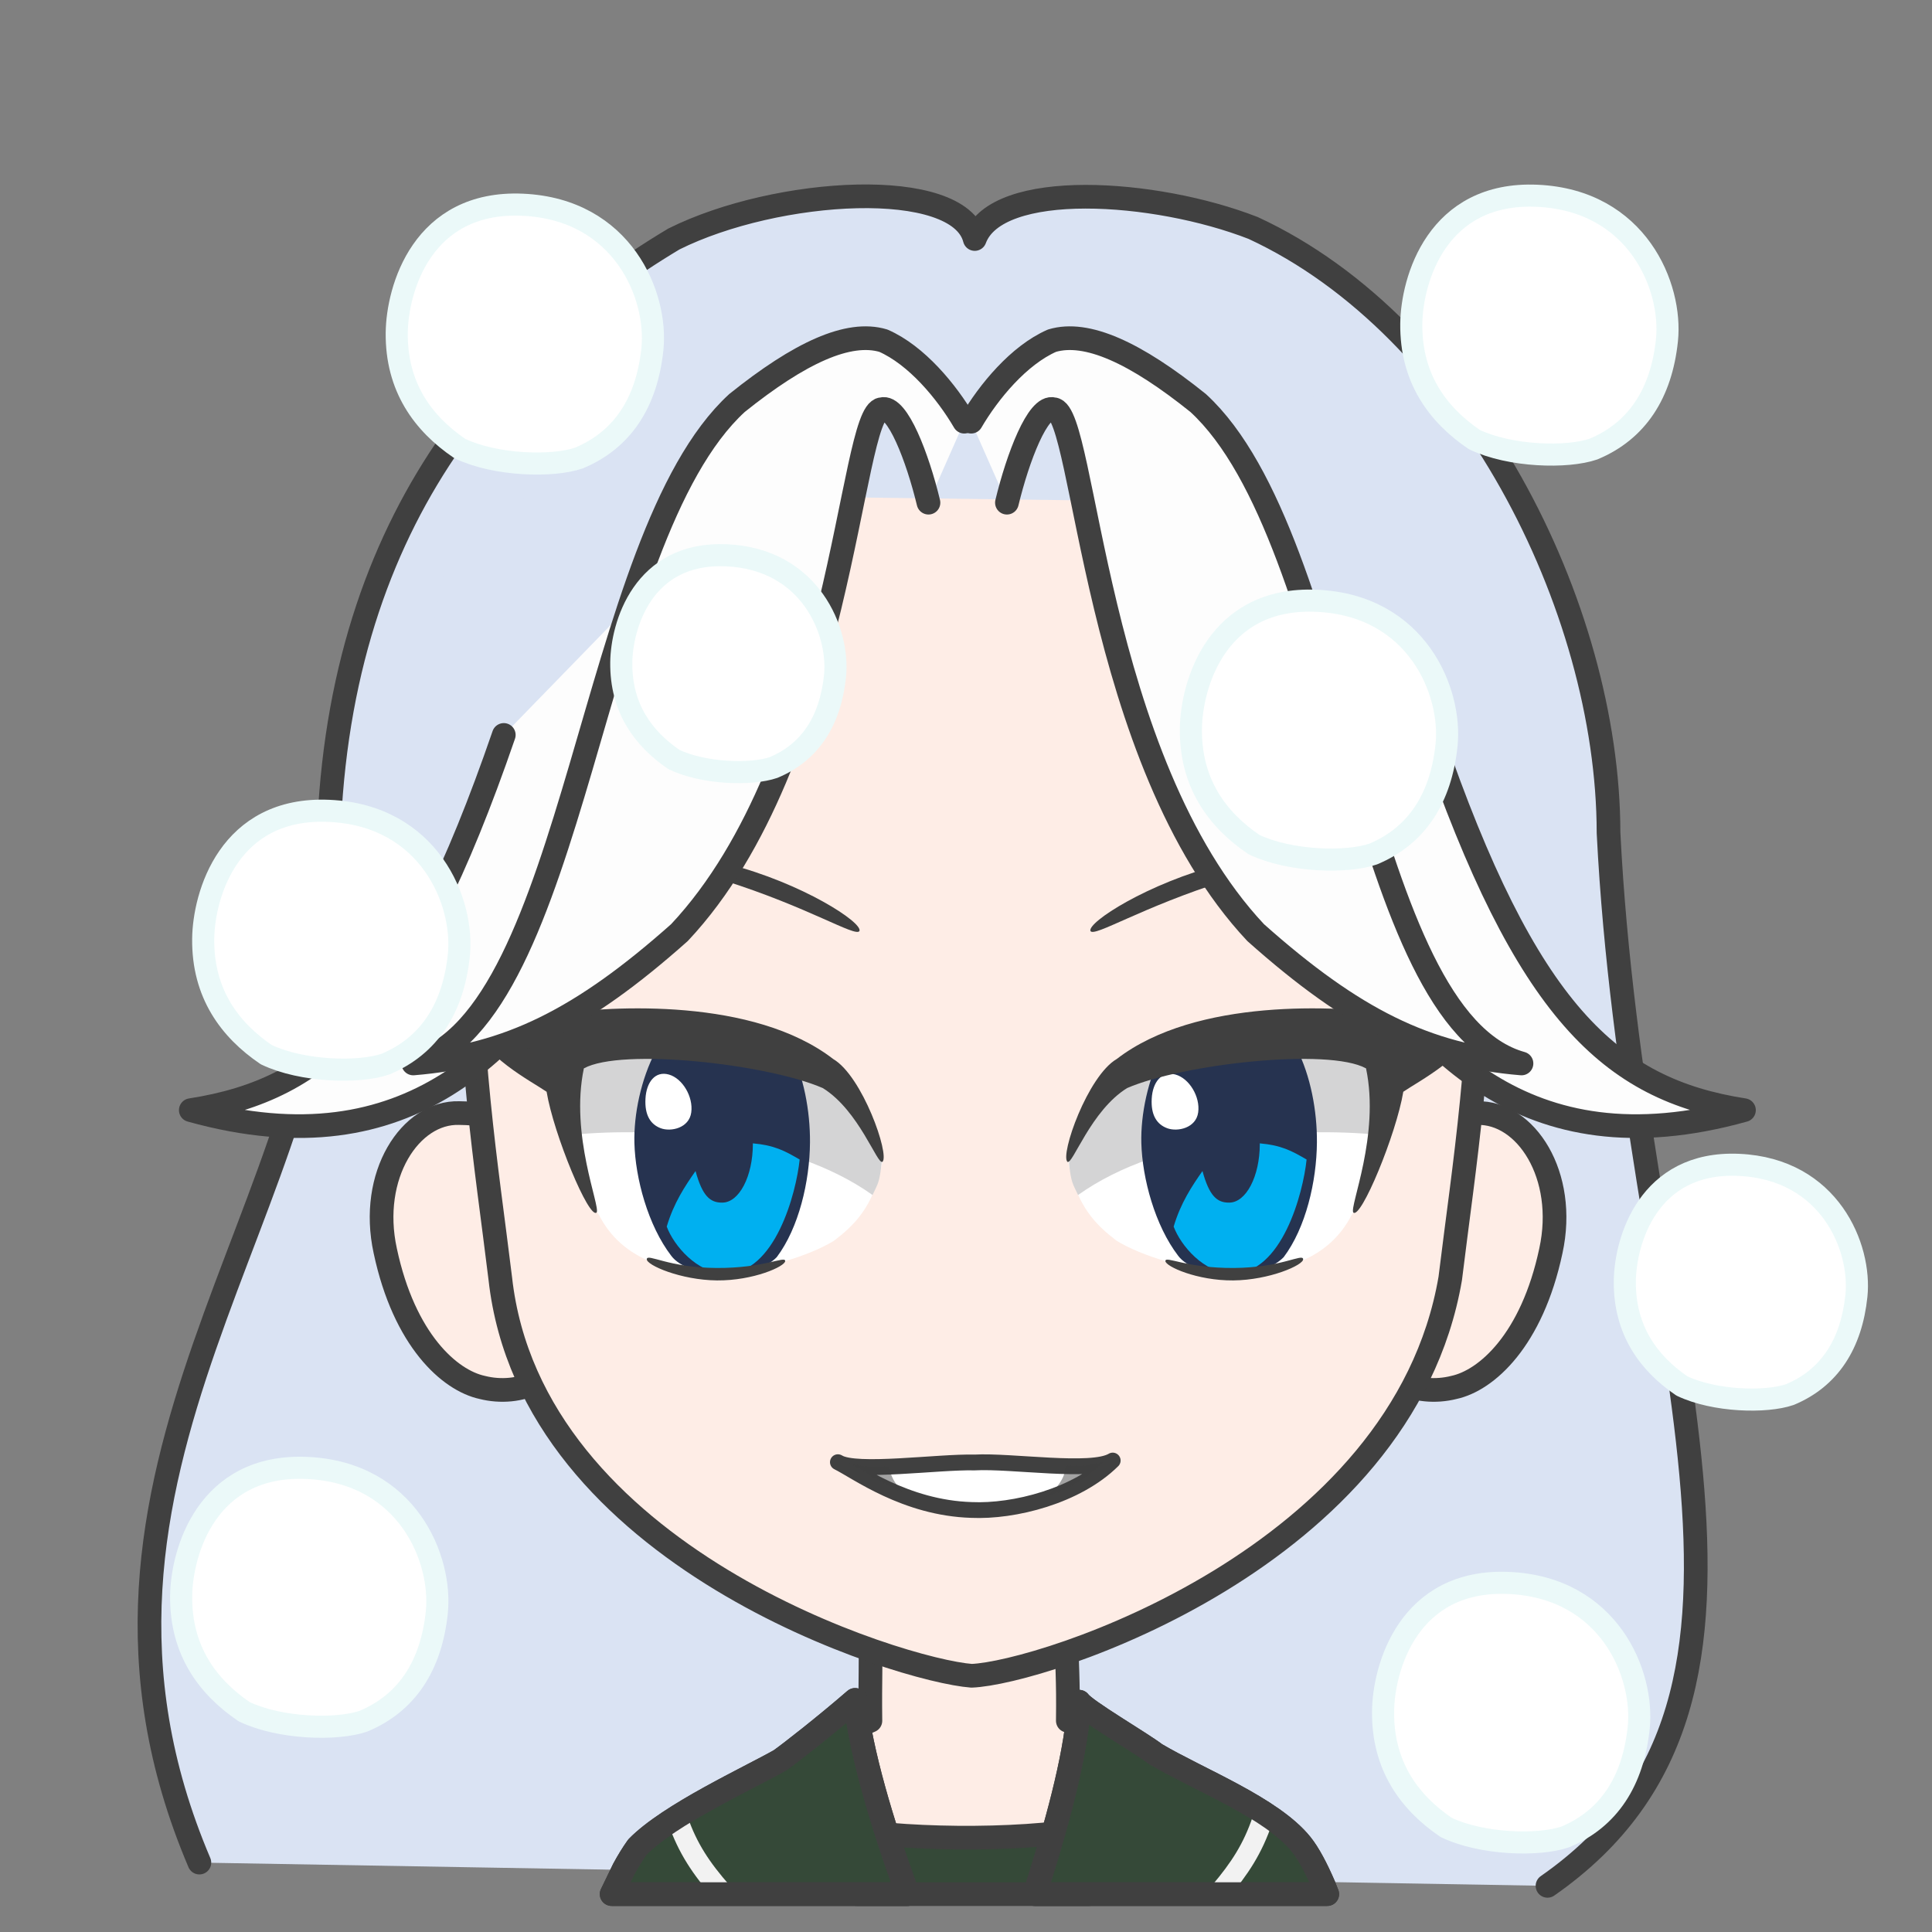 <svg width="2805" height="2805" xmlns="http://www.w3.org/2000/svg" xmlns:xlink="http://www.w3.org/1999/xlink" xml:space="preserve" overflow="hidden"><rect width="100%" height="100%" fill="#808080" stroke="none"/><g transform="translate(-3968 -936)"><path d="M4257.47 3640.24C4015.4 3071.44 4458.49 2680.15 4444.45 2219.58 4438.08 1731.13 4666.56 1450.57 4946.36 1283 5095.92 1208.43 5359.94 1192.61 5383.2 1283 5415.35 1196.33 5644.85 1211.35 5787.52 1267.04 6097.62 1410.57 6303.12 1816.25 6303.37 2145.08 6339.73 2868.52 6616.36 3394.34 6214.76 3674" stroke="#404040" stroke-width="34.375" stroke-linecap="round" stroke-linejoin="round" stroke-miterlimit="10" fill="#DAE3F3" fill-rule="evenodd"/><path d="M100.689 0C98.84 79.625 96.894 89.967 97.677 152.26 83.972 154.12 27.834 182.731 0 193.488 30.346 293.188 148.667 377.978 237.171 376.992 325.675 376.006 449.331 271.853 478 192.711L384.281 152.263C385.064 89.969 383.117 77.203 384.519 2.423L100.689 0Z" stroke="#404040" stroke-width="34.375" stroke-linecap="round" stroke-linejoin="round" stroke-miterlimit="10" fill="#FEEDE6" fill-rule="evenodd" transform="matrix(-1 0 0 1 5616 3282)"/><path d="M1590.28 0.036C1578.74 0.3 1556.37 0.199 1540.19 10.016L157.421 11.858C140.36 2.041 125.279 0.88 112.671 0.036 41.656-2.078-18.587 90.323 5.331 200.006 32.888 329.762 98.798 388.173 146.094 398.363 172.595 405.075 202.149 402.54 224.36 390.397L1478.55 390.397C1500.77 402.54 1530.33 405.075 1556.84 398.363 1604.16 388.173 1670.1 329.762 1697.67 200.006 1721.59 90.323 1661.33-2.078 1590.28 0.036Z" stroke="#404040" stroke-width="34.375" stroke-linecap="round" stroke-linejoin="round" stroke-miterlimit="10" fill="#FEEDE6" fill-rule="evenodd" transform="matrix(-1 0 0 1 6225 2552)"/><path d="M1474 666.155C1471.86 440.218 1415.73 7.498 731.293 0 77.289 2.9-1.423 444.175 0.019 666.155 0.542 939.423 26.781 1089.01 47.443 1258.14 116.934 1664.39 640.509 1831.15 742.376 1835 844.243 1827.48 1381.86 1662.7 1426.66 1258.14 1447.28 1089.01 1473.48 939.423 1474 666.155Z" stroke="#404040" stroke-width="34.375" stroke-linecap="round" stroke-linejoin="round" stroke-miterlimit="10" fill="#FEEDE6" fill-rule="evenodd" transform="matrix(-1 0 0 1 6121 1534)"/><path d="M5519 2623.23C5562.83 2421.33 5820.6 2384.96 5987 2483.78 5985.93 2552.99 5970.88 2641.28 5930.33 2700.06 5864.55 2828.71 5658.18 2780 5588.97 2737.26 5561.1 2715.81 5531.25 2688.88 5519 2623.23Z" fill="#FFFFFF" fill-rule="evenodd"/><path d="M5533.19 2671C5655.7 2583.56 5851.39 2572.27 5967.72 2583.41 6013.01 2422.1 5861.04 2420.2 5789.13 2425.32 5717.23 2430.44 5549.17 2485.94 5520 2624.41 5523.08 2652.86 5525.17 2653.95 5533.19 2671Z" fill="#D4D4D5" fill-rule="evenodd"/><path d="M5656.09 2461.79 5850.44 2458C5870.91 2497.91 5880.32 2549.19 5879.99 2594.58 5879.58 2651.31 5863.79 2718.7 5831.69 2761.29 5796.45 2797.06 5703.07 2791.87 5678.67 2759.38 5644.77 2715.23 5626.39 2646.7 5625.07 2595.41 5624.02 2554.38 5634.44 2502.96 5656.09 2461.79Z" fill="#263350" fill-rule="evenodd"/><path d="M5796.98 2596C5827.57 2598.66 5842.94 2606.49 5865 2619.49 5860.06 2667.69 5829.34 2785.85 5756.96 2785 5715.87 2784.51 5682.13 2744.13 5672 2716.85 5682.29 2682.21 5698.66 2657.91 5713.82 2636.19 5723.7 2672.15 5734.8 2682.26 5752.6 2682.03 5777.16 2682.03 5797.06 2643.87 5797.06 2596.8 5797.04 2596.53 5797.01 2596.27 5796.98 2596Z" fill="#00B0F0" fill-rule="evenodd"/><path d="M5640.14 2531.04C5641.5 2507.03 5654.5 2490.53 5674.6 2496.08 5694.7 2501.62 5710.76 2528.35 5707.6 2551.08 5704.44 2573.82 5677.68 2579.58 5662.64 2574.04 5647.6 2568.49 5638.78 2555.04 5640.14 2531.04Z" fill="#FFFFFF" fill-rule="evenodd"/><path d="M5742.33 2190.49C5850.05 2162.87 5991.57 2164.66 5992 2174.86 5992.44 2182.7 5872 2175.44 5748.57 2214.27 5625.14 2253.1 5556.65 2297.14 5551.21 2287.71 5546.11 2275.39 5634.6 2218.1 5742.33 2190.49Z" fill="#404040" fill-rule="evenodd"/><path d="M5517.75 2622.79C5525.09 2628.05 5551.63 2548.41 5604.41 2515.73 5685.29 2480.71 5896.57 2457.03 5951.31 2487.14 5971.78 2584.27 5926.88 2687.98 5932.81 2696.39 5943.8 2706.72 5995.13 2582.93 6005.4 2521.08 6026.71 2506.32 6101.98 2467.68 6110 2422.14 6069.71 2429.01 6031.49 2422.76 5991.13 2408.01 5910.93 2396.35 5704.86 2384.4 5589.33 2473.55 5547.06 2498.18 5507.06 2612.43 5517.75 2622.79Z" fill="#404040" fill-rule="evenodd"/><path d="M0.016 2.036C1.052-6.487 31.482 14.475 100.571 14.93 169.661 15.386 199.844-3.065 200 4.769 200.155 12.602 153.908 33.448 101.507 32.993 49.105 32.537-1.02 10.559 0.016 2.036Z" fill="#404040" fill-rule="evenodd" transform="matrix(-1 0 0 1 5860 2762)"/><path d="M0 192.232C43.834-9.673 301.597-46.042 468 52.783 466.932 121.991 451.882 210.276 411.333 269.056 345.553 397.706 139.185 349 69.973 306.256 42.1 284.807 12.245 257.882 0 192.232Z" fill="#FFFFFF" fill-rule="evenodd" transform="matrix(-1 0 0 1 5249 2431)"/><path d="M13.195 247C135.7 159.562 331.394 148.274 447.721 159.412 493.011-1.897 341.038-3.802 269.132 1.321 197.226 6.444 29.173 61.942 0 200.409 3.079 228.858 5.171 229.95 13.195 247Z" fill="#D4D4D5" fill-rule="evenodd" transform="matrix(-1 0 0 1 5248 2424)"/><path d="M190.894 22.485C298.375-5.131 439.567-3.34 439.999 6.863 440.443 14.699 320.268 7.444 197.119 46.272 73.97 85.1 5.638 129.145 0.209 119.708-4.876 107.392 83.412 50.102 190.894 22.485Z" fill="#404040" fill-rule="evenodd" transform="matrix(-1 0 0 1 5216 2168)"/><path d="M4920.09 2461.79 5114.44 2458C5134.91 2497.91 5144.32 2549.19 5143.99 2594.58 5143.58 2651.31 5127.79 2718.7 5095.69 2761.29 5060.45 2797.06 4967.07 2791.87 4942.67 2759.38 4908.77 2715.23 4890.39 2646.7 4889.07 2595.41 4888.02 2554.38 4898.44 2502.96 4920.09 2461.79Z" fill="#263350" fill-rule="evenodd"/><path d="M5060.98 2596C5091.57 2598.66 5106.94 2606.49 5129 2619.49 5124.06 2667.69 5093.34 2785.85 5020.96 2785 4979.87 2784.51 4946.13 2744.13 4936 2716.85 4946.29 2682.21 4962.66 2657.91 4977.82 2636.19 4987.7 2672.15 4998.8 2682.26 5016.6 2682.03 5041.16 2682.03 5061.06 2643.87 5061.06 2596.8 5061.04 2596.53 5061.01 2596.27 5060.98 2596Z" fill="#00B0F0" fill-rule="evenodd"/><path d="M4905.14 2531.04C4906.48 2507.03 4919.28 2490.53 4939.09 2496.08 4958.9 2501.62 4974.72 2528.35 4971.61 2551.08 4968.49 2573.82 4942.12 2579.58 4927.3 2574.04 4912.48 2568.49 4903.79 2555.04 4905.14 2531.04Z" fill="#FFFFFF" fill-rule="evenodd"/><path d="M1.755 222.789C9.09 228.053 35.634 148.408 88.412 115.73 169.29 80.715 380.574 57.027 435.306 87.138 455.78 184.266 410.882 287.978 416.806 296.393 427.801 306.715 479.132 182.929 489.397 121.082 510.715 106.321 585.979 67.68 594 22.136 553.714 29.007 515.485 22.762 475.132 8.008 394.93-3.649 188.856-15.603 73.328 73.545 31.064 98.176-8.945 212.432 1.755 222.789Z" fill="#404040" fill-rule="evenodd" transform="matrix(-1 0 0 1 5251 2400)"/><path d="M4907.02 2764.04C4908.06 2755.51 4938.64 2776.47 5008.07 2776.93 5077.51 2777.39 5107.84 2758.93 5108 2766.77 5108.16 2774.6 5061.68 2795.45 5009.01 2794.99 4956.35 2794.54 4905.97 2772.56 4907.02 2764.04Z" fill="#404040" fill-rule="evenodd"/><path d="M5181 3589C5267.04 3606.99 5443.37 3610.42 5549 3590.71L5549 3686 5211.67 3686 5181 3589Z" stroke="#404040" stroke-width="34.375" stroke-linecap="round" stroke-linejoin="round" stroke-miterlimit="10" fill="#354938" fill-rule="evenodd"/><path d="M360.257 2.64C351.193 15.603 270.78 62.143 248.996 78.862 186.77 115.64 80.312 156.728 37.62 210.019 26.948 223.341 15.861 244.346 4.77 270.024L0 282 424.878 282 418.476 262.397C388.156 166.036 362.993 69.528 360.257 2.64ZM685.525 0C676.986 76.713 646.426 179.471 611.045 276.831L609.081 282 1039 282 1021.48 245.832C1015.16 234.165 1008.58 223.408 1001.69 213.779 955.871 166.667 839.865 113.369 794.529 87.734 779.496 77.089 729.559 38.118 685.525 0Z" stroke="#404040" stroke-width="34.375" stroke-linecap="round" stroke-linejoin="round" stroke-miterlimit="10" fill="#354938" fill-rule="evenodd" transform="matrix(-1 0 0 1 5895 3404)"/><path d="M4952 3578C4966.51 3619.83 4986.13 3648.85 5016 3683" stroke="#F2F2F2" stroke-width="29.792" stroke-linecap="round" stroke-linejoin="round" stroke-miterlimit="10" fill="none" fill-rule="evenodd"/><path d="M0 0C14.054 41.829 33.067 70.854 62 105" stroke="#F2F2F2" stroke-width="29.792" stroke-linecap="round" stroke-linejoin="round" stroke-miterlimit="10" fill="none" fill-rule="evenodd" transform="matrix(-1 0 0 1 5801 3578)"/><path d="M360.257 2.64C351.193 15.603 270.78 62.143 248.996 78.862 186.77 115.64 80.312 156.728 37.62 210.019 26.948 223.341 15.861 244.346 4.77 270.024L0 282 424.878 282 418.476 262.397C388.156 166.036 362.993 69.528 360.257 2.64ZM685.525 0C676.986 76.713 646.426 179.471 611.045 276.831L609.081 282 1039 282 1021.48 245.832C1015.16 234.165 1008.58 223.408 1001.69 213.779 955.871 166.667 839.865 113.369 794.529 87.734 779.496 77.089 729.559 38.118 685.525 0Z" stroke="#404040" stroke-width="34.375" stroke-linecap="round" stroke-linejoin="round" stroke-miterlimit="10" fill="none" fill-rule="evenodd" transform="matrix(-1 0 0 1 5895 3404)"/><path d="M0.825 210.484C-7.271 133.037 43.356 6.737 189.319 0.235 335.281-6.267 371.285 123.504 371.985 186.528 372.867 265.84 333.601 318.941 280.438 355.146 228.363 380.058 145.652 382.225 107.388 368.937 44.111 342.475 8.921 287.932 0.825 210.484Z" stroke="#EBF9F9" stroke-width="32.083" stroke-linejoin="round" stroke-miterlimit="10" fill="#FFFFFF" fill-rule="evenodd" transform="matrix(-1 0 0 1 6348 3234)"/><path d="M0.825 209.926C-7.271 132.684 43.356 6.719 189.319 0.235 335.281-6.25 371.285 123.177 371.986 186.033 372.868 265.135 333.601 318.095 280.439 354.204 228.363 379.05 145.653 381.211 107.388 367.958 44.111 341.566 8.921 287.168 0.825 209.926Z" stroke="#EBF9F9" stroke-width="32.083" stroke-linejoin="round" stroke-miterlimit="10" fill="#FFFFFF" fill-rule="evenodd" transform="matrix(-1 0 0 1 4603 3067)"/><path d="M4509 2308.5 4907.35 2151.71 5122 1657.05 5639.4 1663.82 6012.19 2255.61 6258 2399 6129.29 1731.59 5729.77 1386 5042.92 1388.26 4614.1 1756.66 4509 2308.5Z" fill="#DAE3F3" fill-rule="evenodd"/><path d="M0.825 209.926C-7.271 132.684 43.356 6.719 189.319 0.235 335.281-6.25 371.285 123.177 371.985 186.033 372.867 265.135 333.601 318.095 280.438 354.204 228.363 379.05 145.652 381.211 107.388 367.958 44.111 341.566 8.921 287.168 0.825 209.926Z" stroke="#EBF9F9" stroke-width="32.083" stroke-linejoin="round" stroke-miterlimit="10" fill="#FFFFFF" fill-rule="evenodd" transform="matrix(-1 0 0 1 4916 1233)"/><path d="M0.825 209.926C-7.271 132.684 43.356 6.719 189.319 0.235 335.281-6.25 371.285 123.177 371.985 186.033 372.867 265.135 333.601 318.095 280.438 354.204 228.363 379.05 145.652 381.211 107.388 367.958 44.111 341.566 8.921 287.168 0.825 209.926Z" stroke="#EBF9F9" stroke-width="32.083" stroke-linejoin="round" stroke-miterlimit="10" fill="#FFFFFF" fill-rule="evenodd" transform="matrix(-1 0 0 1 6389 1220)"/><path d="M0.748 190.385C-6.587 120.333 39.277 6.094 171.506 0.213 303.736-5.669 336.352 111.711 336.987 168.716 337.786 240.454 302.214 288.485 254.053 321.233 206.877 343.766 131.949 345.726 97.284 333.707 39.961 309.772 8.082 260.437 0.748 190.385Z" stroke="#EBF9F9" stroke-width="32.083" stroke-linejoin="round" stroke-miterlimit="10" fill="#FFFFFF" fill-rule="evenodd" transform="matrix(-1 0 0 1 6664 2627)"/><path d="M5184.5 3058.88C5211.46 3072.15 5282.36 3125.38 5378.54 3128.28 5440.02 3131.05 5531.32 3108.22 5583.5 3056.5 5552.9 3075.09 5436.4 3056.35 5382.9 3059.32 5330.02 3057.98 5210.33 3075.27 5184.5 3058.88Z" stroke="#404040" stroke-width="22.917" stroke-linecap="round" stroke-linejoin="round" stroke-miterlimit="10" fill="#FFFFFF" fill-rule="evenodd"/><path d="M5199 3058.37C5208.08 3064.49 5229.53 3065.89 5255.41 3065.33L5259.8 3065.14 5261.81 3076.8C5265.23 3086.51 5271.88 3095.54 5281.09 3103.47L5281.87 3104.02 5265.61 3096.78C5234.57 3081.52 5211.64 3064.97 5199 3058.37ZM5573 3056C5554.66 3075.31 5531.16 3090.57 5505.91 3101.96L5482.92 3111 5493.59 3103.47C5502.8 3095.54 5509.46 3086.51 5512.87 3076.8L5515.05 3064.22 5538.57 3063.83C5553.63 3062.93 5565.83 3060.63 5573 3056Z" fill="#404040" fill-rule="evenodd" fill-opacity="0.478"/><path d="M4699.43 2003.02C4561.52 2403.87 4439.43 2517.64 4245 2547.78 4569.06 2638.19 4716.77 2446.06 4823.78 2290.09 4972.25 2024.88 5077.75 1773.22 5181 1508" stroke="#404040" stroke-width="34.375" stroke-linecap="round" stroke-linejoin="round" stroke-miterlimit="10" fill="#FDFDFD" fill-rule="evenodd"/><path d="M5316.02 1665.82C5300.2 1600.24 5270.82 1523.34 5248.23 1530.13 5202.27 1532.39 5190.22 2038.99 4954.44 2290.03 4812.07 2416.68 4705.85 2468.69 4568 2480 4806.04 2413.66 4822.61 1718.59 5038.06 1521.08 5129.21 1447.96 5200.02 1415.54 5250.49 1430.62 5298.7 1451.73 5342.39 1504.5 5368 1548.22" stroke="#404040" stroke-width="34.375" stroke-linecap="round" stroke-linejoin="round" stroke-miterlimit="10" fill="#FDFDFD" fill-rule="evenodd"/><path d="M453.949 495.025C316.183 895.867 194.227 1009.64 0 1039.78 323.712 1130.19 471.264 938.06 578.164 782.094 726.469 516.875 831.864 265.219 935 0" stroke="#404040" stroke-width="34.375" stroke-linecap="round" stroke-linejoin="round" stroke-miterlimit="10" fill="#FDFDFD" fill-rule="evenodd" transform="matrix(-1 0 0 1 6500 1508)"/><path d="M747.087 238.824C731.288 173.238 701.946 96.343 679.375 103.128 633.482 105.389 621.444 611.988 385.957 863.026 243.762 989.676 137.681 1041.69 0 1053 237.744 986.66 254.295 291.595 469.469 94.081 560.504 20.956 631.225-11.46 681.633 3.618 729.783 24.726 773.42 77.496 799 121.221" stroke="#404040" stroke-width="34.375" stroke-linecap="round" stroke-linejoin="round" stroke-miterlimit="10" fill="#FDFDFD" fill-rule="evenodd" transform="matrix(-1 0 0 1 6177 1427)"/><path d="M0.825 209.926C-7.271 132.684 43.356 6.719 189.319 0.235 335.281-6.25 371.285 123.176 371.985 186.033 372.867 265.134 333.601 318.094 280.438 354.203 228.363 379.05 145.652 381.211 107.388 367.958 44.111 341.566 8.921 287.168 0.825 209.926Z" stroke="#EBF9F9" stroke-width="32.083" stroke-linejoin="round" stroke-miterlimit="10" fill="#FFFFFF" fill-rule="evenodd" transform="matrix(-1 0 0 1 6069 1808)"/><path d="M0.69 175.869C-6.078 111.158 36.246 5.629 158.274 0.196 280.302-5.236 310.402 103.193 310.988 155.852 311.725 222.121 278.898 266.489 234.453 296.74 190.916 317.555 121.769 319.366 89.779 308.263 36.878 286.153 7.458 240.58 0.69 175.869Z" stroke="#EBF9F9" stroke-width="32.083" stroke-linejoin="round" stroke-miterlimit="10" fill="#FFFFFF" fill-rule="evenodd" transform="matrix(-1 0 0 1 5181 1742)"/><path d="M0.825 209.926C-7.271 132.684 43.356 6.719 189.319 0.235 335.281-6.25 371.285 123.177 371.986 186.033 372.868 265.135 333.601 318.095 280.439 354.204 228.363 379.05 145.653 381.211 107.388 367.958 44.111 341.566 8.921 287.168 0.825 209.926Z" stroke="#EBF9F9" stroke-width="32.083" stroke-linejoin="round" stroke-miterlimit="10" fill="#FFFFFF" fill-rule="evenodd" transform="matrix(-1 0 0 1 4635 2113)"/></g></svg>